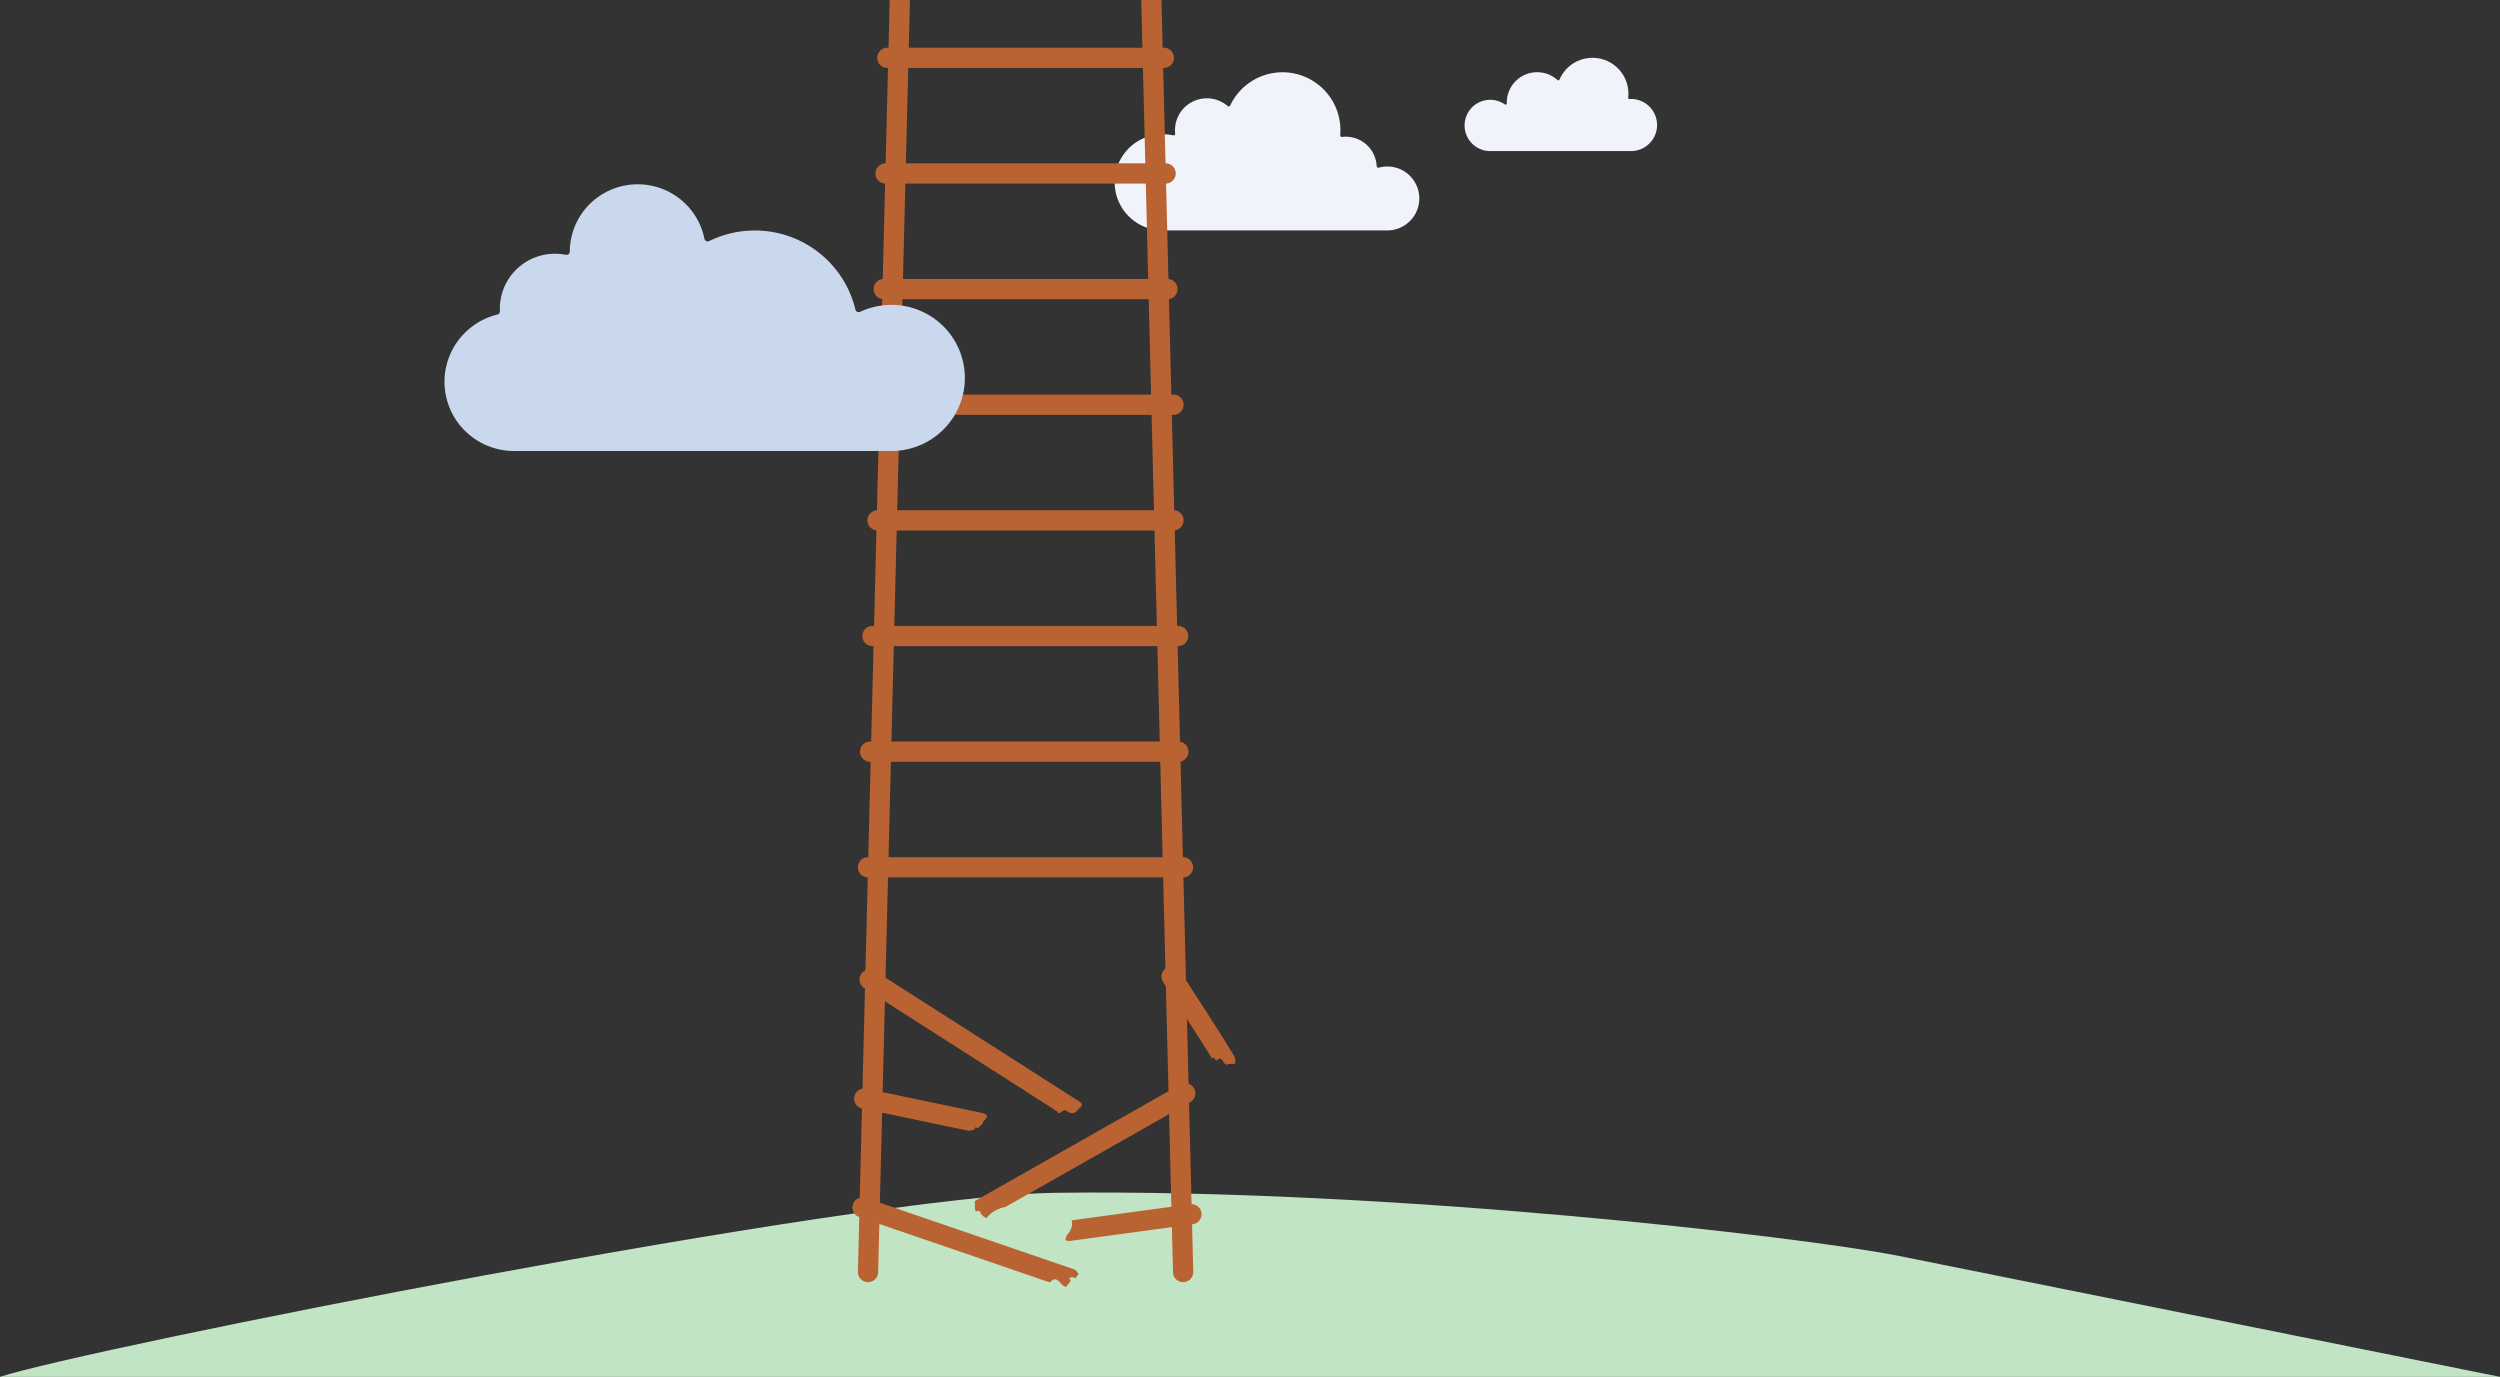 <svg width="1153" height="635" fill="none" xmlns="http://www.w3.org/2000/svg"><rect width="100%" height="100%" fill="#333333" stroke="none"/><path d="M487.115 550.118C394.371 551.257 38.577 622.315 0 635h1153l-278-55.918c-44.441-8.719-234.124-30.893-387.885-28.964Z" fill="#C1E4C4"/><path d="M648.379 79.516a14.684 14.684 0 0 0-12.481-2.176.77.77 0 0 1-.975-.701 14.308 14.308 0 0 0-2.732-7.742 14.278 14.278 0 0 0-13.059-5.769c-.057.005-.114.012-.172.019a.767.767 0 0 1-.854-.828c.116-1.364.128-2.747.028-4.14a26.683 26.683 0 0 0-14.916-22.135 26.662 26.662 0 0 0-26.624 1.85 26.72 26.72 0 0 0-9.227 10.745.765.765 0 0 1-1.196.252 13.232 13.232 0 0 0-1.087-.847 14.682 14.682 0 0 0-23.086 13.559.772.772 0 0 1-.252.654.774.774 0 0 1-.679.177 22.171 22.171 0 0 0-25.132 12.787 22.176 22.176 0 0 0 2.493 22.043 22.19 22.19 0 0 0 17.839 9h103.581c2.086 0 4.18-.445 6.138-1.343a14.72 14.72 0 0 0 8.532-12.016 14.74 14.74 0 0 0-6.139-13.389Z" fill="#F0F4FA"/><path d="m400.218 591.332.119.001a4.667 4.667 0 0 0 4.663-4.549L419.667.116c.001-.04-.01-.076-.01-.116h-9.324l-14.664 586.55a4.667 4.667 0 0 0 4.549 4.782Z" fill="#B96333"/><path d="M536.748 22H409.252a4.666 4.666 0 0 0 0 9.334h127.496a4.667 4.667 0 1 0 0-9.334ZM537.579 75.333H408.425a4.666 4.666 0 1 0 0 9.334h129.154a4.667 4.667 0 1 0 0-9.334ZM538.408 128.667H407.592a4.666 4.666 0 1 0 0 9.333h130.816a4.666 4.666 0 1 0 0-9.333ZM541.208 182H404.737a4.666 4.666 0 1 0 0 9.333h136.471a4.666 4.666 0 1 0 0-9.333ZM541.208 235.333H404.737a4.667 4.667 0 0 0 0 9.334h136.471a4.667 4.667 0 0 0 0-9.334ZM543.342 288.667H402.385a4.666 4.666 0 1 0 0 9.333h140.957a4.666 4.666 0 0 0 0-9.333ZM543.385 342H401.319a4.666 4.666 0 1 0 0 9.333h142.066a4.667 4.667 0 1 0 0-9.333ZM545.668 395.333H400.335a4.667 4.667 0 0 0 0 9.334h145.333a4.668 4.668 0 0 0 0-9.334ZM498.033 508.181c-.08-.05-.177-.122-.296-.197-7.637-4.88-94.206-60.18-94.206-60.18a4.667 4.667 0 0 0-5.025 7.864 17254594.06 17254594.06 0 0 0 87.435 55.854c-.205.358.494.449 1.078.695.194.083.374.183.506.315.81 2.135 2.143-.532 3.776-.494 2.367 1.295 3.7 2.629 6.231-.695.205-.162.405-.322.589-.483.922-.808 1.427-1.644-.088-2.679ZM544.35 500.171s-91.903 52.128-94.688 53.706l-.064.038c.034 1.042.05 1.897.024 2.825a3.1 3.1 0 0 0 .046.61c-.002 2.65 1.331-.017 2.516 1.798.148.852 1.482 2.185 2.587 2.56.124-.069.269-.155.433-.263 2.462-2.778 5.128-4.112 8.578-4.848l.69-.392c24.527-13.91 84.482-47.917 84.482-47.917a4.667 4.667 0 0 0 1.757-6.361 4.663 4.663 0 0 0-6.361-1.756ZM452.859 513.284l-53.358-11.186a4.668 4.668 0 0 0-1.915 9.137s35.317 7.404 48.485 10.163c.232.049.456.095.682.133 1.581-.198 2.914-.198 3.038-1.734l.012.007c1.198 1.529 2.531-1.137 3.475-1.666.017-.188.065-.39.127-.573.181-.55.545-1.03 1.238-1.372a5.75 5.75 0 0 1 .302-.716c.116-.237.256-.485.425-.745a4.536 4.536 0 0 0-.519-.499 4.664 4.664 0 0 0-1.992-.949ZM548.908 555.376l-54.296 7.388-.425.057c.814 2.512-.519 5.179-2.152 6.815-.018.18-.064.369-.147.564a2.863 2.863 0 0 1-.363.608 3.499 3.499 0 0 1-.066.525c-.04.181-.099.364-.178.556.2.1.408.179.62.243a4.64 4.64 0 0 0 1.967.152l56.299-7.66a4.667 4.667 0 0 0-1.259-9.248ZM494.749 585.207l-95.356-32.695a4.667 4.667 0 1 0-3.028 8.828l87.173 29.889c.231.079.568.093.804.154 3.135-3.706 4.629 1.261 6.864 1.994.203.067.412.097.629.085.496-1.462 3.163-2.796 1.188-3.873l-.001-.005c1.976-1.584 3.309 1.082 3.539-.979.082-.092.33-.317.541-.433.093-.194.199-.388.307-.56a3.282 3.282 0 0 0-.344-.659 4.638 4.638 0 0 0-2.316-1.746Z" fill="#B96333"/><path d="M541 586.784a4.667 4.667 0 0 0 4.664 4.549l.117-.001a4.666 4.666 0 0 0 4.551-4.661l-.001-.121L535.667 0h-9.335l.001.116L541 586.784Z" fill="#B96333"/><path d="M751.509 45.67a.555.555 0 0 1-.586-.617 16.53 16.53 0 0 0-5.866-14.558 16.562 16.562 0 0 0-25.828 6.247.56.56 0 0 1-.394.325.55.55 0 0 1-.49-.131 14.007 14.007 0 0 0-19.031.196 13.996 13.996 0 0 0-4.377 10.568.556.556 0 0 1-.874.47 11.817 11.817 0 0 0-7.818-2.091 11.83 11.83 0 0 0-9.674 6.793 11.811 11.811 0 0 0 1.048 11.776 11.814 11.814 0 0 0 9.668 5.03h64.935a12.026 12.026 0 0 0 11.283-7.881 12.007 12.007 0 0 0-2.059-11.833 12.01 12.01 0 0 0-9.937-4.295Z" fill="#F0F4FA"/><path d="M417.696 141.243a34.007 34.007 0 0 0-21.009 2.583 1.562 1.562 0 0 1-1.334-.008 1.54 1.54 0 0 1-.838-1.034c-3.225-13.522-12.325-25.116-25.06-31.465-13.414-6.687-29.106-6.637-42.375-.147a1.548 1.548 0 0 1-1.37 0 1.542 1.542 0 0 1-.836-1.081c-2.028-10.066-8.923-18.57-18.514-22.619a31.503 31.503 0 0 0-31.106 3.81 31.08 31.08 0 0 0-12.458 24.721 1.54 1.54 0 0 1-.57 1.189 1.558 1.558 0 0 1-1.286.317 25.467 25.467 0 0 0-21.785 5.824 25.268 25.268 0 0 0-8.59 20.172 1.543 1.543 0 0 1-1.176 1.57 32.046 32.046 0 0 0-15.509 8.955 31.81 31.81 0 0 0-7.583 31.034c3.226 10.935 12.08 19.343 23.229 22.041 2.512.602 5.055.895 7.568.895h174.027c9.661 0 18.996-4.119 25.494-11.507a33.545 33.545 0 0 0 6.573-33.054c-3.907-11.399-13.615-19.852-25.492-22.196Z" fill="#C9D8ED"/><path d="M552.28 460.316c-3.429-5.305-6.39-9.888-7.934-12.435a4.668 4.668 0 0 0-7.982 4.842c1.615 2.66 4.61 7.294 8.078 12.66 4.372 6.764 9.652 14.934 14.248 22.36.066.109.156.221.258.329 1.387-1.405 1.387 2.595 3.267.095 2.12-.167 2.12 3.833 4.383 2.592.148-.022.276-.039.385-.044a34.9 34.9 0 0 1 2.423-.03c.077-.14.137-.287.165-.402a4.662 4.662 0 0 0-.541-3.532c-5.132-8.46-11.574-18.427-16.75-26.435Z" fill="#B96333"/></svg>